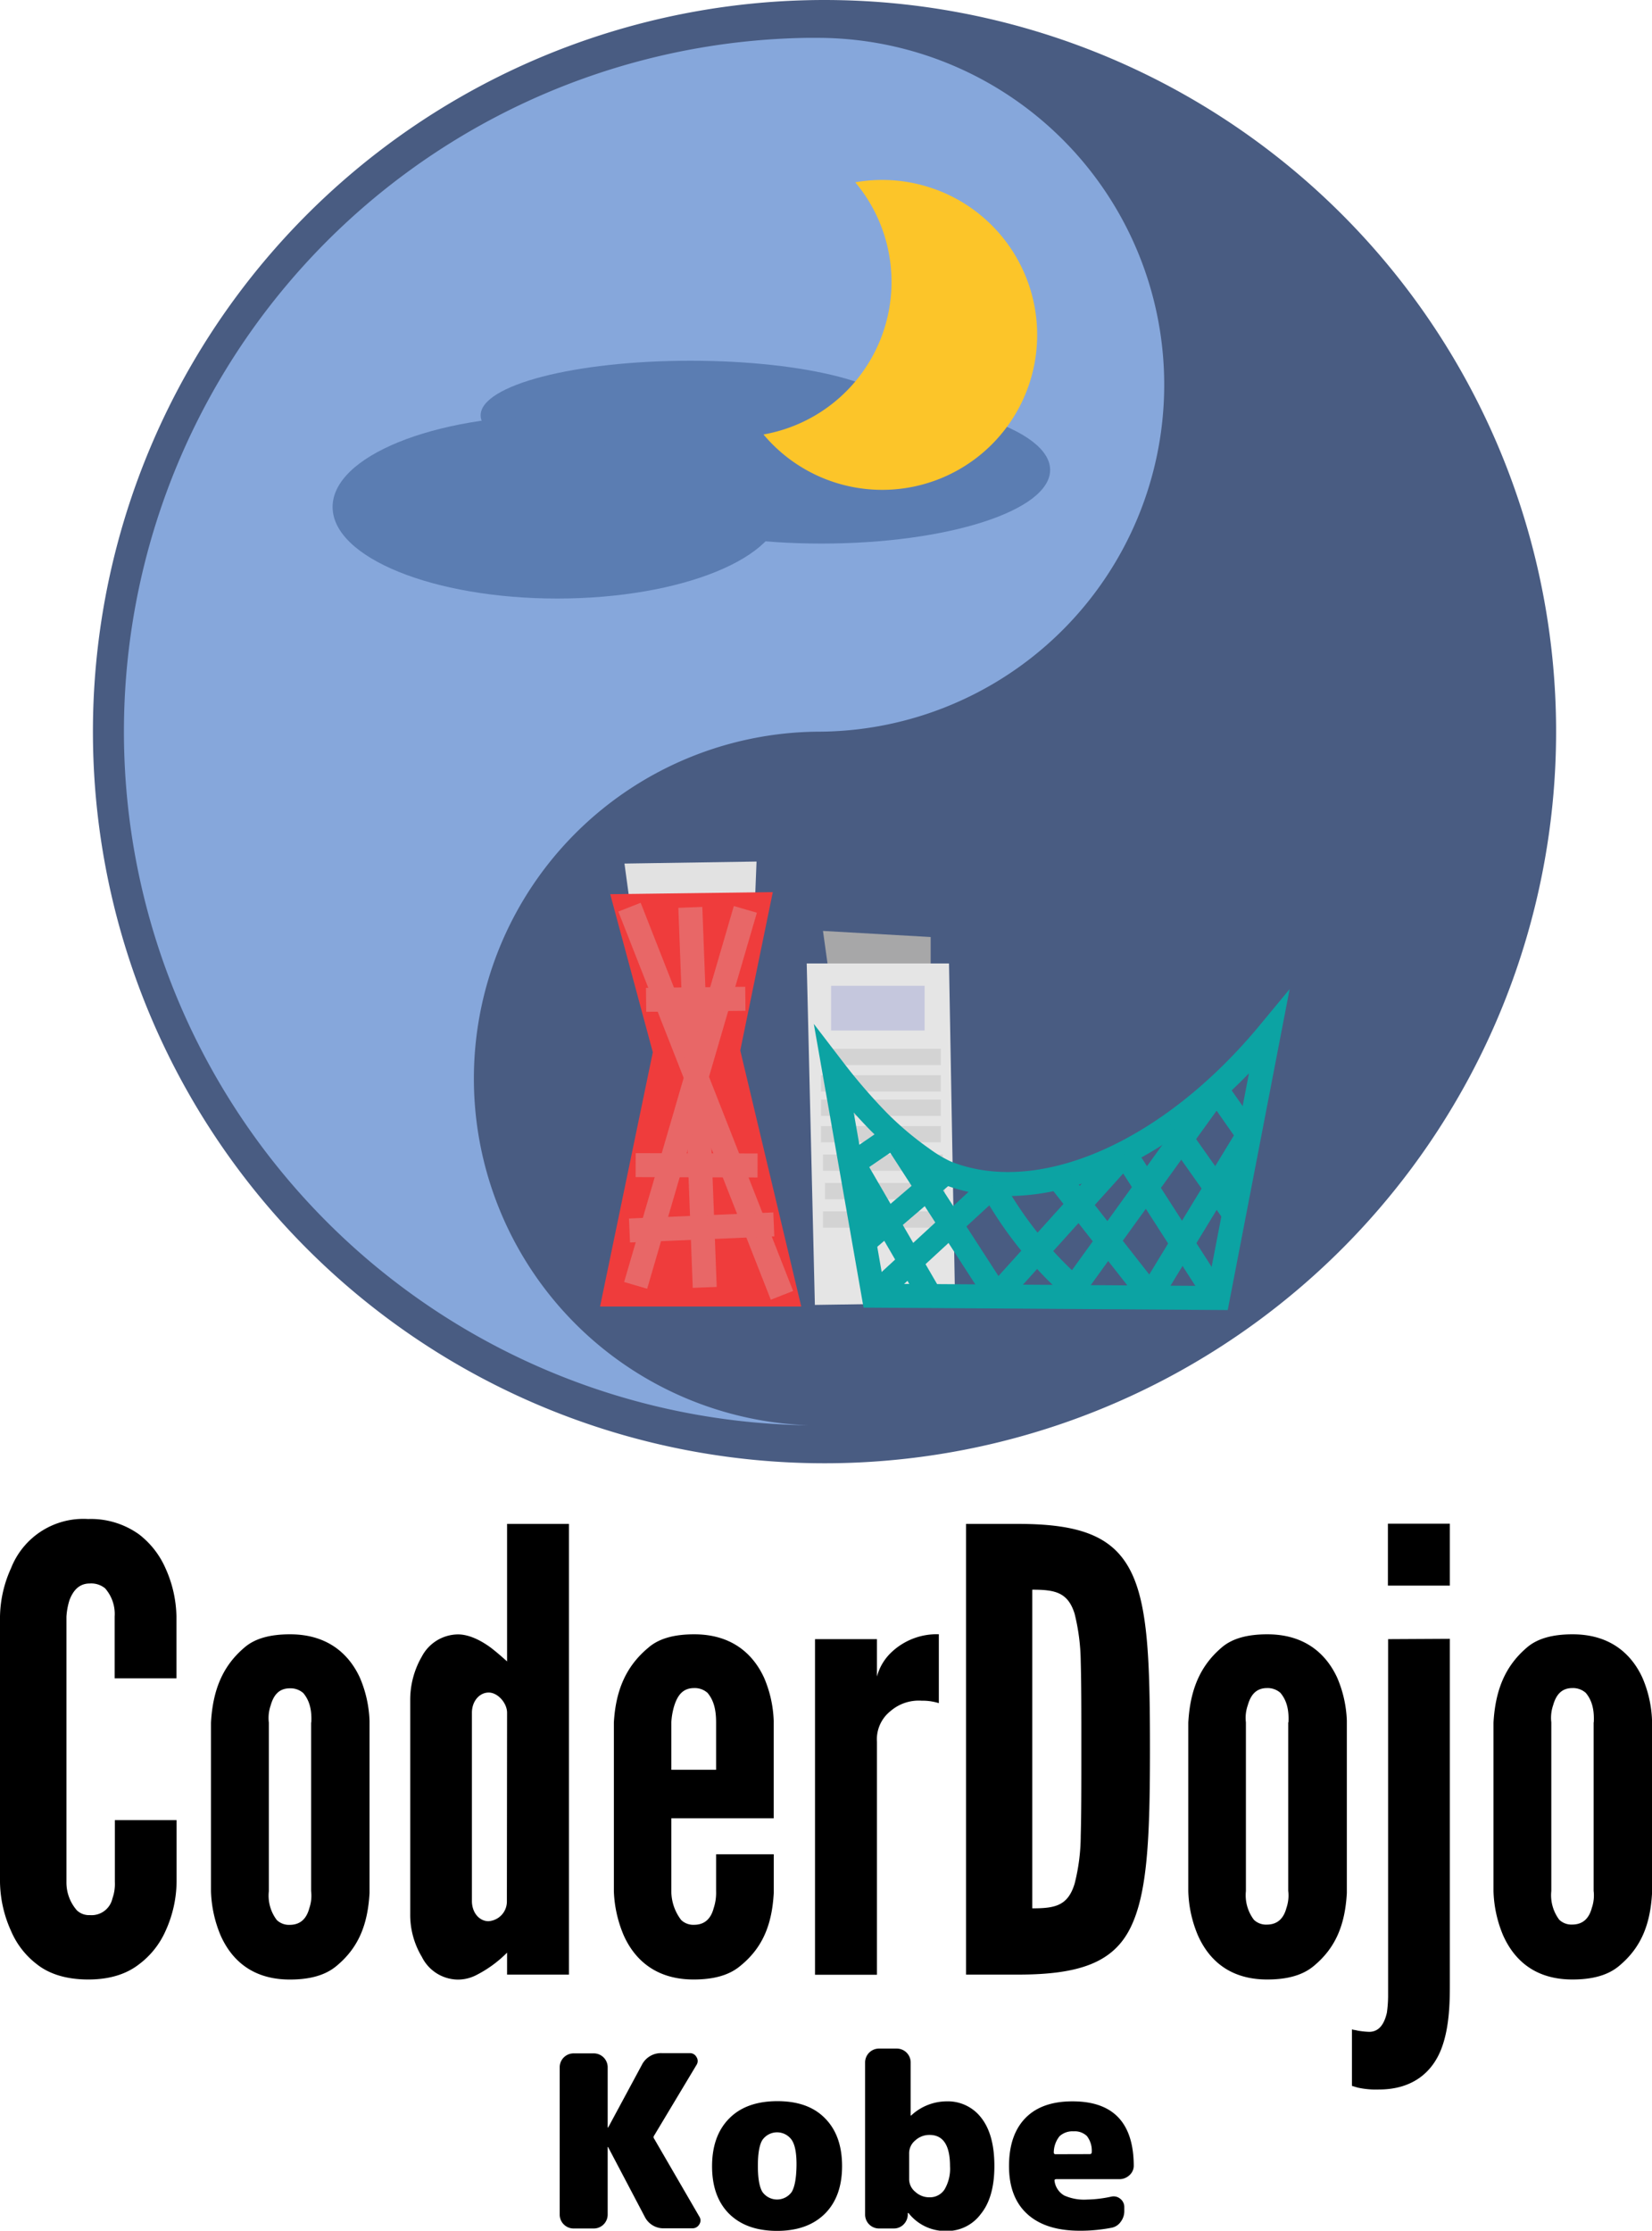 <svg xmlns="http://www.w3.org/2000/svg" viewBox="0 0 344.36 464.96"><defs><style>.cls-1{fill:#86a7db;}.cls-2{fill:#495c82;}.cls-13,.cls-2{fill-rule:evenodd;}.cls-3{fill:#e2e2e2;}.cls-4,.cls-5{fill:#ef3c3c;}.cls-5{stroke:#e86767;}.cls-12,.cls-5{stroke-miterlimit:10;stroke-width:5px;}.cls-6{fill:#5b7db2;}.cls-7{fill:#a7a7a8;}.cls-8{fill:#e5e5e5;}.cls-9{fill:#c5c7dd;}.cls-10{fill:#d3d3d3;}.cls-11{fill:#fcc529;}.cls-12{fill:none;stroke:#0ca3a3;}</style></defs><title>logo_500×500</title><g id="レイヤー_1" data-name="レイヤー 1"><circle id="circle13" class="cls-1" cx="171.24" cy="152.5" r="149.54"/><path id="path15" class="cls-2" d="M261.5,10A152.5,152.5,0,1,1,109,162.5,152.5,152.5,0,0,1,261.5,10ZM260,17.89c-.72,0-1.43,0-2.14,0a144.61,144.61,0,0,0,.27,289.19A72.31,72.31,0,0,1,260,162.51a72.31,72.31,0,1,0,0-144.62Z" transform="translate(-89.63 -10)"/><path class="cls-3" d="M219.8,190l1.27,9.32,25.84.85.42-10.59Z" transform="translate(-89.63 -10)"/><path class="cls-4" d="M216.83,196.38l33.89-.43-6.78,33,12.71,53.38H214.71q5.5-26.47,11-53Z" transform="translate(-89.63 -10)"/><path class="cls-5" d="M252.63,280q-15.88-40.46-31.78-80.91Q236.75,239.58,252.63,280Z" transform="translate(-89.63 -10)"/><path class="cls-5" d="M236.53,278.34l-3-79.21Z" transform="translate(-89.63 -10)"/><path class="cls-5" d="M222.13,277.92q11.43-39.18,22.87-78.37Q233.57,238.75,222.13,277.92Z" transform="translate(-89.63 -10)"/><path class="cls-5" d="M220.85,266.48l30.08-1.27Z" transform="translate(-89.63 -10)"/><path class="cls-5" d="M222.13,252.86l25.41.07Z" transform="translate(-89.63 -10)"/><path class="cls-5" d="M225.3,236.34h0Z" transform="translate(-89.63 -10)"/><path class="cls-5" d="M221.28,209.3h0Z" transform="translate(-89.63 -10)"/><path class="cls-5" d="M224.31,218.4l20.69-.21Z" transform="translate(-89.63 -10)"/><ellipse class="cls-6" cx="143.93" cy="86.57" rx="43.74" ry="11.38"/><ellipse class="cls-6" cx="116.16" cy="105.67" rx="46.83" ry="19.09"/><polygon class="cls-7" points="171.55 194.04 173.5 208.02 194 208.02 194 195.31 171.55 194.04"/><path class="cls-8" d="M257.79,210.82h29.66l1.27,70.74-29.23.43Q258.64,246.4,257.79,210.82Z" transform="translate(-89.63 -10)"/><rect class="cls-9" x="173.24" y="205.48" width="19.49" height="9.32"/><rect class="cls-10" x="171.13" y="218.61" width="24.99" height="3.39"/><rect class="cls-10" x="171.13" y="229.2" width="24.99" height="3.39"/><rect class="cls-10" x="171.13" y="224.12" width="24.99" height="3.39"/><rect class="cls-10" x="171.13" y="234.71" width="24.99" height="3.39"/><rect class="cls-10" x="171.55" y="240.64" width="24.99" height="3.39"/><rect class="cls-10" x="171.97" y="246.57" width="24.99" height="3.39"/><rect class="cls-10" x="171.55" y="252.5" width="24.99" height="3.39"/><ellipse class="cls-6" cx="171.24" cy="97.95" rx="47.66" ry="15.35"/><path class="cls-11" d="M284.57,49.46A32.16,32.16,0,0,0,267.91,48a32.29,32.29,0,0,1-19.13,52.56,32.3,32.3,0,1,0,35.79-51.11Z" transform="translate(-89.63 -10)"/><path class="cls-12" d="M286.77,254.37a29,29,0,0,1-4.84-2.89,68.62,68.62,0,0,1-9.22-7.77,120,120,0,0,1-9.21-10.66c1.15,6.54,3.67,20.95,5.65,32.23l2.59,14.79,71.75.48q5.33-27.63,10.66-55.26C333.2,250.61,306.16,262.22,286.77,254.37Z" transform="translate(-89.63 -10)"/><path class="cls-12" d="M297.43,280.07l-21.33-33Z" transform="translate(-89.63 -10)"/><path class="cls-12" d="M324.09,250.5l19.15,29.81Z" transform="translate(-89.63 -10)"/><path class="cls-12" d="M310.28,255.59l19.39,24.72Z" transform="translate(-89.63 -10)"/><path class="cls-12" d="M333.76,244.4l13.36,18.94Z" transform="translate(-89.63 -10)"/><path class="cls-12" d="M343.24,237.17l6.79,9.69Z" transform="translate(-89.63 -10)"/><path class="cls-12" d="M266.89,251.47l16.73,28.84Z" transform="translate(-89.63 -10)"/><path class="cls-12" d="M349.79,246.62l-20.36,33.45Z" transform="translate(-89.63 -10)"/><path class="cls-12" d="M324.09,250.5l-26.66,29.57Z" transform="translate(-89.63 -10)"/><path class="cls-12" d="M296.46,257.28a80.09,80.09,0,0,0,17,21.22l30-41.58" transform="translate(-89.63 -10)"/><path class="cls-12" d="M271.74,280.07l24.72-22.79Z" transform="translate(-89.63 -10)"/><path class="cls-12" d="M276.1,246.62l-9.21,6.3Z" transform="translate(-89.63 -10)"/><path class="cls-12" d="M273.19,250.5" transform="translate(-89.63 -10)"/><path class="cls-12" d="M288.71,266" transform="translate(-89.63 -10)"/><path class="cls-12" d="M286.77,254.37l-17,14.55Z" transform="translate(-89.63 -10)"/><path id="path10" class="cls-13" d="M126.44,389.38v12.9a25.31,25.31,0,0,1-2.31,10.22,17.55,17.55,0,0,1-5.49,6.91c-2.56,2-6,3.19-10.61,3.19s-8.18-1.16-10.73-3.19a17.19,17.19,0,0,1-5.36-6.91,25.48,25.48,0,0,1-2.31-10.22V346.94a25.23,25.23,0,0,1,2.31-10.09A16.19,16.19,0,0,1,108,326.62a17.22,17.22,0,0,1,10.61,3.2,18,18,0,0,1,5.49,7,25.44,25.44,0,0,1,2.31,10.09v12.91H113.53V346.94a8.09,8.09,0,0,0-2-5.88,4.56,4.56,0,0,0-3.2-1c-2.43,0-3.57,1.79-4.21,3.45a14.2,14.2,0,0,0-.64,3.46v55.34a8.79,8.79,0,0,0,2.17,5.87,3.61,3.61,0,0,0,2.68,1,4.45,4.45,0,0,0,4.73-3.45,9,9,0,0,0,.51-3.45v-12.9Zm40.22,15.21c-.38,6.77-2.42,11.5-6.9,15.2-2.3,1.92-5.49,2.82-9.71,2.82-8.31,0-12.4-4.61-14.44-9.21a25.64,25.64,0,0,1-2-9.2V369.05c.38-6.77,2.42-11.75,6.9-15.58,2.17-1.93,5.37-2.82,9.58-2.82,8.31,0,12.53,4.61,14.57,9.07a25,25,0,0,1,2,9v35.91Zm-12.14-35.54c.13-2.68-.38-4.6-1.66-6.14a4,4,0,0,0-2.81-1c-2.44,0-3.46,1.66-4,3.57a8,8,0,0,0-.38,3.58v35.15a8.39,8.39,0,0,0,1.66,6,3.66,3.66,0,0,0,2.69,1c2.42,0,3.57-1.53,4.08-3.45a8,8,0,0,0,.38-3.58V369Zm53.71,52.53h-12.9V417a24.81,24.81,0,0,1-6.51,4.73,8.31,8.31,0,0,1-3.71.89,8.47,8.47,0,0,1-7.54-4.73,17,17,0,0,1-2.43-8.94v-44.6a18,18,0,0,1,2.43-9.08,8.61,8.61,0,0,1,7.54-4.6c2.42,0,5,1.4,6.9,2.82,1.15.89,2.17,1.78,3.32,2.81V327.64h12.9v93.94ZM195.33,367c0-2-1.92-4.21-3.83-4.21S188,364.57,188,367v39.24c0,2.43,1.54,4.21,3.46,4.21a4.11,4.11,0,0,0,3.83-4.21Zm55.59,29.52v8.06c-.38,6.78-2.42,11.5-7,15.21-2.3,1.92-5.49,2.81-9.71,2.81-8.31,0-12.52-4.61-14.57-9.21a25.74,25.74,0,0,1-2.05-9.19V369.05c.39-6.78,2.56-11.75,7.16-15.59,2.18-1.92,5.37-2.81,9.59-2.81,8.31,0,12.52,4.6,14.57,9.07a24.9,24.9,0,0,1,2,8.95V389H229.57V404.2a9.91,9.91,0,0,0,2.05,6,3.65,3.65,0,0,0,2.68,1c2.43,0,3.58-1.53,4.09-3.45a10.18,10.18,0,0,0,.51-3.58v-7.67h12Zm-21.35-17.63h9.33V369c0-2.68-.5-4.6-1.78-6.14a4,4,0,0,0-2.82-1c-2.43,0-3.45,1.66-4.09,3.58a14.53,14.53,0,0,0-.64,3.57v9.86ZM285.33,365a11.26,11.26,0,0,0-3.57-.51,9,9,0,0,0-6.51,2.17,7.5,7.5,0,0,0-2.82,6.39v48.57H259.52V351.66h12.91v7.8a10.77,10.77,0,0,1,3.07-5.11,13.72,13.72,0,0,1,9.83-3.71V365ZM291,421.58V327.64h10.87c12.77,0,19.68,2.55,23.38,9.71s4.09,18.92,4.09,37.32-.51,30-4.09,37.19-10.61,9.72-23.38,9.72Zm13.81-13.81c4.72,0,7.41-.51,8.82-5.12a41.1,41.1,0,0,0,1.28-10c.13-4.47.13-10.48.13-18.15s0-13.67-.13-18.15a43.2,43.2,0,0,0-1.28-10c-1.4-4.47-4.09-5-8.82-5v66.34Zm65.57-3.19c-.38,6.78-2.42,11.5-6.9,15.21-2.3,1.92-5.49,2.81-9.71,2.81-8.31,0-12.4-4.61-14.44-9.21a25.32,25.32,0,0,1-2-9.19V369.05c.38-6.78,2.42-11.75,6.89-15.59,2.18-1.92,5.37-2.81,9.59-2.81,8.31,0,12.52,4.6,14.57,9.07a24.9,24.9,0,0,1,2,8.95v35.92ZM358.21,369c.13-2.68-.39-4.6-1.67-6.14a4,4,0,0,0-2.81-1c-2.43,0-3.46,1.67-4,3.58a7.93,7.93,0,0,0-.39,3.57v35.15a8.49,8.49,0,0,0,1.67,6,3.65,3.65,0,0,0,2.68,1c2.43,0,3.58-1.53,4.09-3.45a8,8,0,0,0,.38-3.58V369Zm20.73-41.41h12.91v12.91H378.94Zm12.91,24v71.7c0,3.57,0,9.2-1.79,13.81s-5.75,8.43-13,8.43a17.56,17.56,0,0,1-4.34-.38c-.51-.13-.89-.26-1.28-.38V433c.38.13.77.13,1.15.25a17.06,17.06,0,0,0,2.44.26c2.17,0,3.19-1.79,3.7-4a26.66,26.66,0,0,0,.25-3.32V351.66ZM434,404.58c-.37,6.78-2.42,11.5-6.89,15.21-2.3,1.92-5.5,2.81-9.71,2.81-8.32,0-12.4-4.61-14.45-9.21a25.53,25.53,0,0,1-2-9.19V369.05c.39-6.78,2.43-11.75,6.9-15.59,2.18-1.92,5.37-2.81,9.59-2.81,8.3,0,12.52,4.6,14.56,9.07a24.69,24.69,0,0,1,2,8.95v35.92ZM421.85,369c.13-2.68-.38-4.6-1.66-6.14a4,4,0,0,0-2.81-1c-2.43,0-3.46,1.67-4,3.58A8.08,8.08,0,0,0,413,369v35.15a8.53,8.53,0,0,0,1.66,6,3.66,3.66,0,0,0,2.69,1c2.43,0,3.58-1.53,4.09-3.45a8,8,0,0,0,.38-3.58V369Z" transform="translate(-89.63 -10)"/><path d="M226,455.81l9.4,16.2a1.47,1.47,0,0,1,0,1.63,1.6,1.6,0,0,1-1.45.82h-5.8A4.35,4.35,0,0,1,224,472l-7.6-14.45a0,0,0,0,0-.05-.05s-.05,0-.05.05v14.1a2.9,2.9,0,0,1-2.85,2.85h-4.3a2.9,2.9,0,0,1-2.85-2.85v-30.8a2.9,2.9,0,0,1,2.85-2.85h4.3a2.9,2.9,0,0,1,2.85,2.85v12.6s0,0,.05,0,.05,0,.05,0l7-13a4.47,4.47,0,0,1,4.2-2.5h5.8a1.54,1.54,0,0,1,1.42.83,1.47,1.47,0,0,1,0,1.62L226,455.11A.54.54,0,0,0,226,455.81Z" transform="translate(-89.63 -10)"/><path d="M241.66,451.54q3.54-3.57,10-3.58t9.95,3.58q3.54,3.57,3.55,9.92t-3.55,9.93Q258,475,251.61,475t-10-3.57q-3.56-3.57-3.55-9.93T241.66,451.54Zm6.9,15.35a3.75,3.75,0,0,0,6.1,0q.94-1.58,1-5.43t-1-5.42a3.73,3.73,0,0,0-6.1,0c-.64,1-.95,2.86-.95,5.42S247.92,465.84,248.56,466.89Z" transform="translate(-89.63 -10)"/><path d="M286.91,448a8.76,8.76,0,0,1,7.3,3.48q2.7,3.48,2.7,10t-2.83,10a8.76,8.76,0,0,1-7.17,3.55,9.79,9.79,0,0,1-7.9-3.75.19.19,0,0,0-.1,0s-.05,0-.05,0v.4a3,3,0,0,1-.9,2,2.84,2.84,0,0,1-2,.82h-3.15a2.9,2.9,0,0,1-2.85-2.85v-31.8a2.9,2.9,0,0,1,2.85-2.85h3.8a2.9,2.9,0,0,1,2.85,2.85v11.1s0,0,0,0a.14.14,0,0,0,.1,0A10.91,10.91,0,0,1,286.91,448Zm-3.5,20a3.62,3.62,0,0,0,3.1-1.62,8.51,8.51,0,0,0,1.15-4.88q0-6.49-4.25-6.5a4.33,4.33,0,0,0-3,1.15,3.45,3.45,0,0,0-1.27,2.6v5.5a3.41,3.41,0,0,0,1.27,2.6A4.29,4.29,0,0,0,283.41,468Z" transform="translate(-89.63 -10)"/><path d="M313.21,448q12.69,0,12.75,13.4a2.65,2.65,0,0,1-.9,2,3.07,3.07,0,0,1-2.15.82h-13.1c-.3,0-.42.15-.35.45a4.12,4.12,0,0,0,2,2.95,10.19,10.19,0,0,0,4.78.85,25.87,25.87,0,0,0,5-.6,2.15,2.15,0,0,1,1.9.43,2.17,2.17,0,0,1,.85,1.77v.8a3.66,3.66,0,0,1-.78,2.28,3,3,0,0,1-2,1.22,33.7,33.7,0,0,1-6.5.6q-7.11,0-10.93-3.47t-3.82-10q0-6.49,3.4-10T313.21,448Zm3.55,11a.4.4,0,0,0,.45-.45,5,5,0,0,0-1-3.3,3.62,3.62,0,0,0-2.77-1,4,4,0,0,0-2.93,1,5.49,5.49,0,0,0-1.22,3.37.35.35,0,0,0,.4.4Z" transform="translate(-89.63 -10)"/></g></svg>
